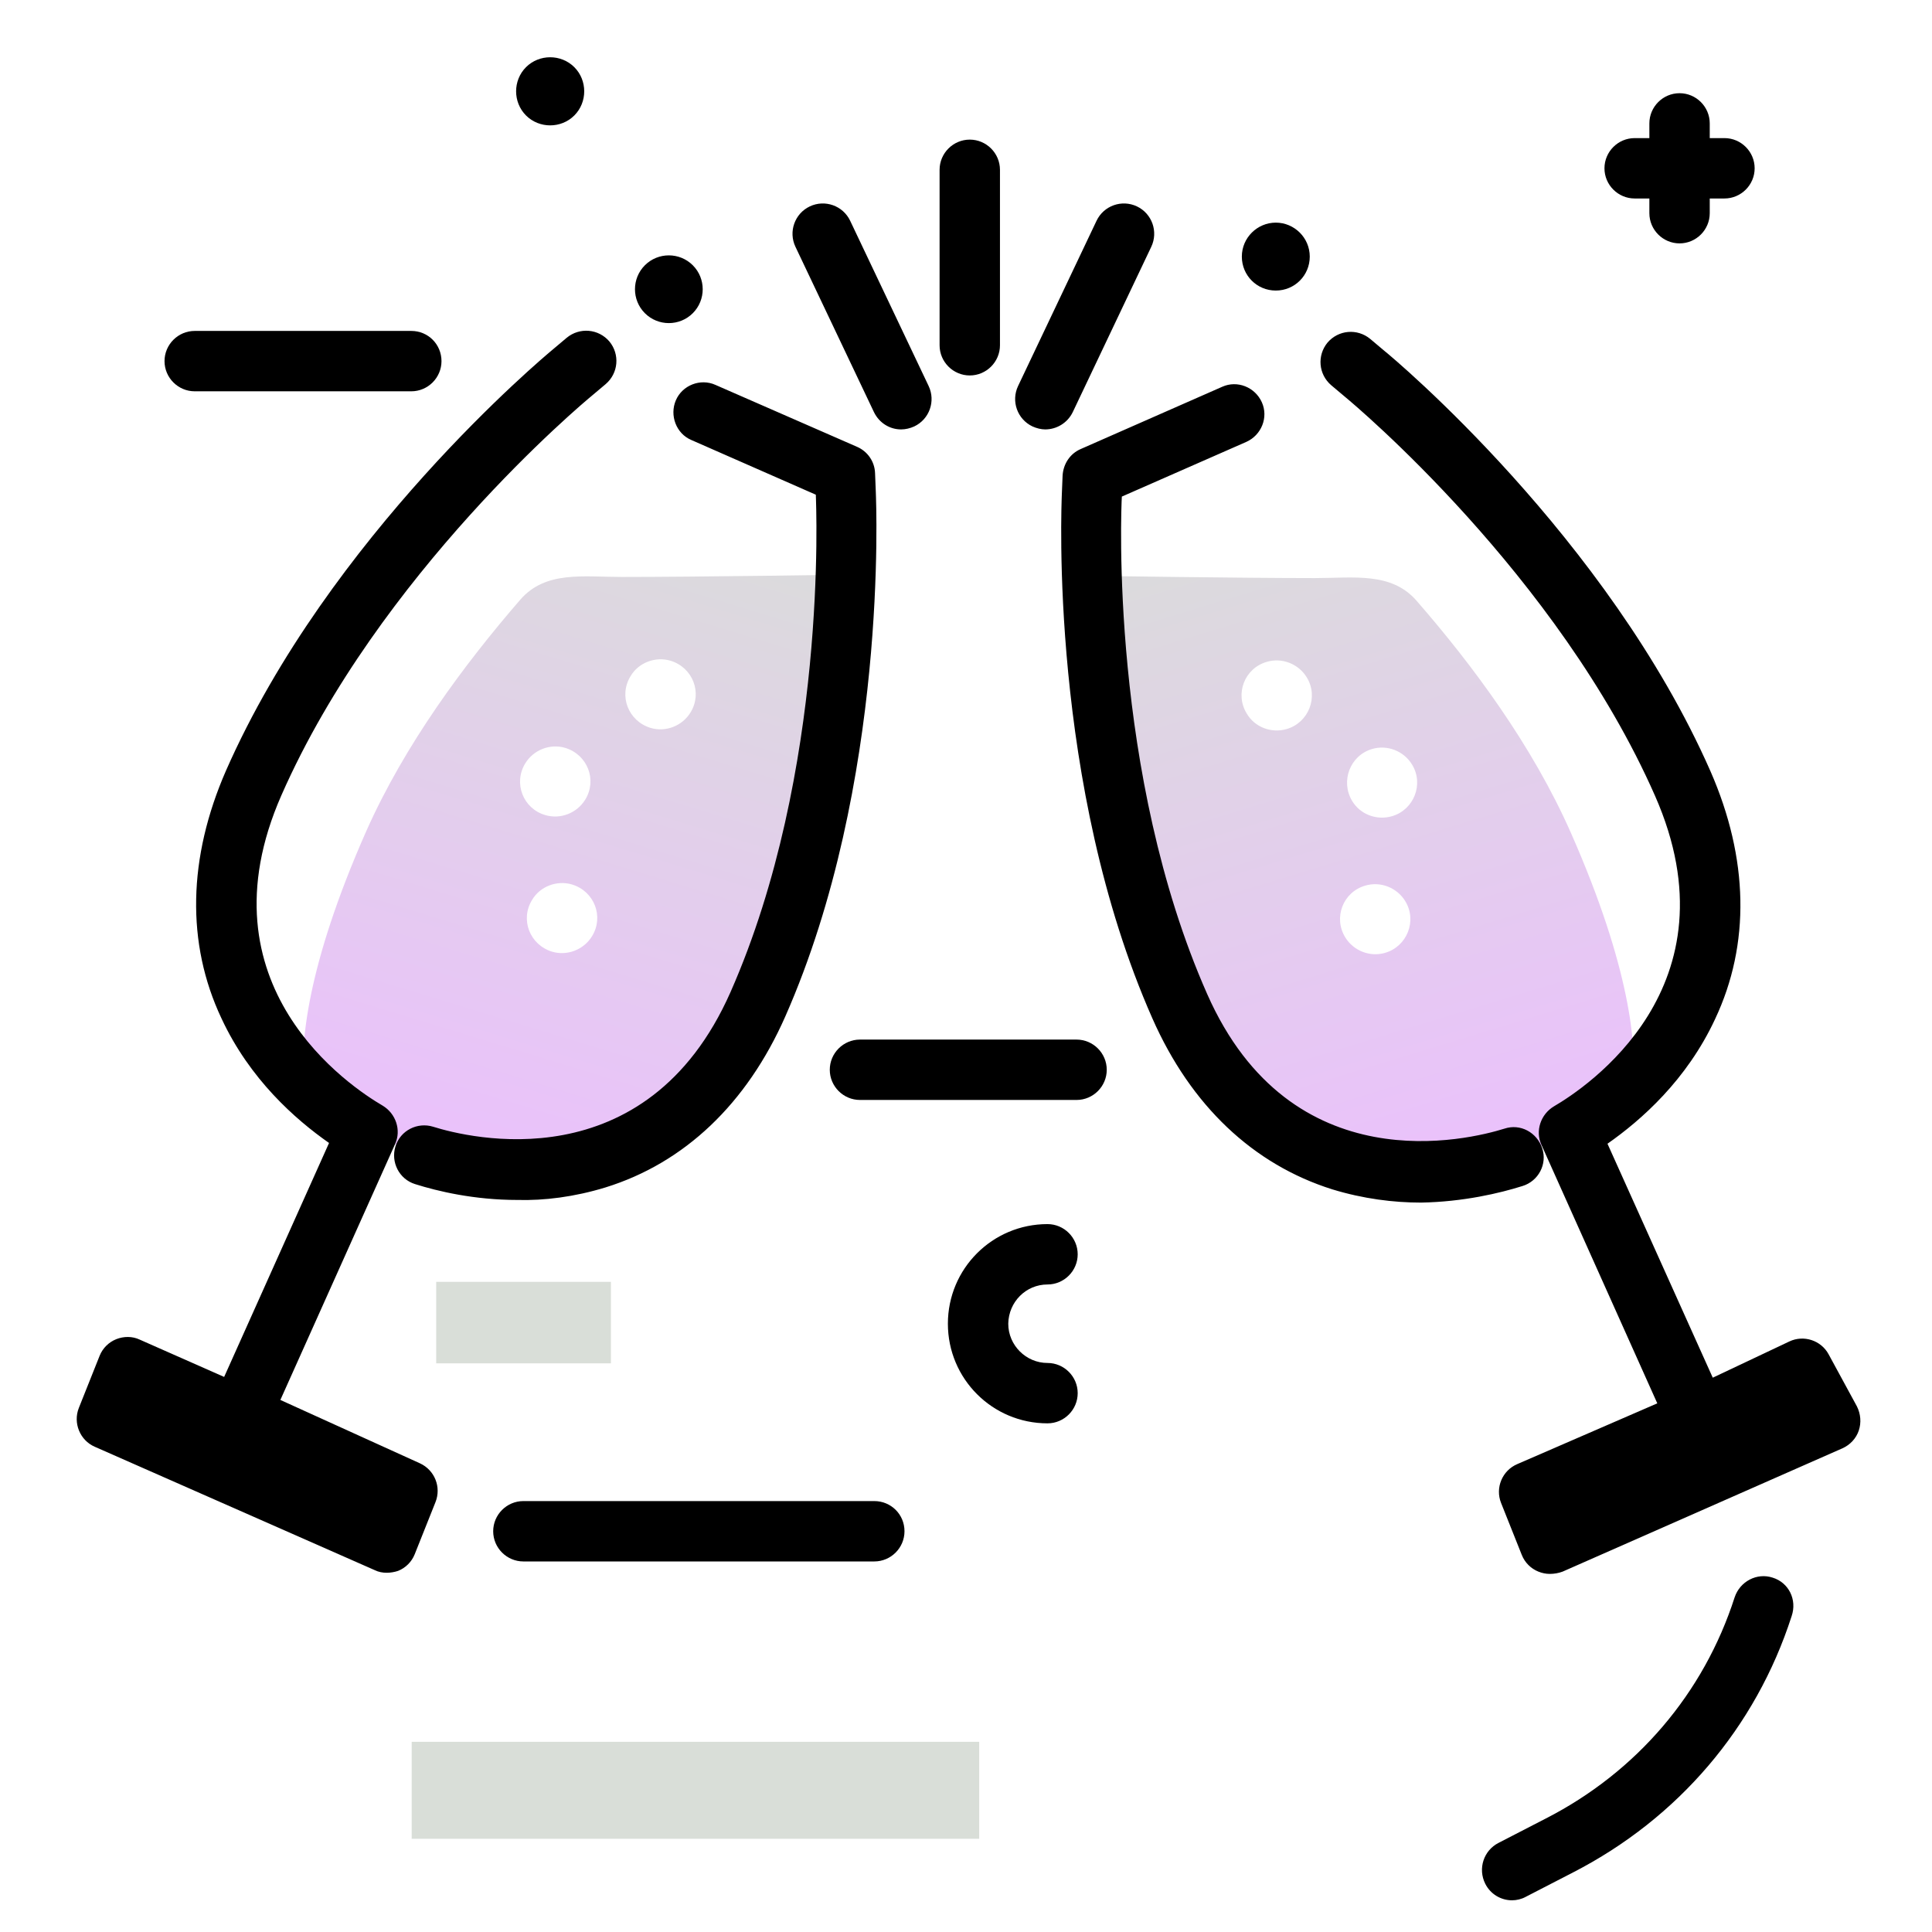 <svg version="1.1" id="Layer_1" xmlns="http://www.w3.org/2000/svg" xmlns:xlink="http://www.w3.org/1999/xlink" x="0px" y="0px" viewBox="0 0 512 512" enable-background="new 0 0 512 512" xml:space="preserve">
<g>
	
		<linearGradient id="SVGID_1_" gradientUnits="userSpaceOnUse" x1="155.724" y1="360.85" x2="131.537" y2="157.674" gradientTransform="matrix(0.915 0.403 -0.403 0.915 129.649 -78.579)" class="gradient-element">
		<stop offset="0" class="primary-color-gradient" style="stop-color: #ebc0fd"></stop>
		<stop offset="1" class="secondary-color-gradient" style="stop-color: #d9ded8"></stop>
	</linearGradient>
	<path fill="url(#SVGID_1_)" d="M224.1,152.3c0,0-39.5,0.6-59.3,0.6c-10.2,0-20.2-1.7-26.9,6c-14.9,17.2-30.7,38.5-40.9,61.5
		c-15.8,35.8-17.5,56.7-16.4,66.4c5.4,5.4,11.3,9.8,16.9,13c3.2,1.9,11.7,5.5,14.8,6.5c25.1,7.9,67.6,7.4,88.5-40.1
		C213.9,236.5,221.5,178,224.1,152.3z M144.5,216c-5.9-1.7-8.5-8.5-5.3-13.7c2.2-3.6,6.6-5.3,10.6-4.1c5.9,1.8,8.5,8.5,5.3,13.7
		C152.9,215.5,148.5,217.2,144.5,216z M146.3,252.2c-5.9-1.8-8.5-8.5-5.3-13.7c2.1-3.6,6.6-5.3,10.6-4.1c5.9,1.8,8.5,8.5,5.3,13.7
		C154.7,251.7,150.3,253.4,146.3,252.2z M172.4,192.9c-5.9-1.8-8.5-8.5-5.3-13.7c2.1-3.6,6.6-5.3,10.6-4.1c5.9,1.8,8.5,8.5,5.3,13.7
		C180.8,192.4,176.4,194.1,172.4,192.9z"></path>
	
		<linearGradient id="SVGID_2_" gradientUnits="userSpaceOnUse" x1="-52.533" y1="452.988" x2="-76.721" y2="249.812" gradientTransform="matrix(-0.915 0.403 0.403 0.915 155.969 -78.579)">
		<stop offset="0" class="primary-color-gradient" style="stop-color: #ebc0fd"></stop>
		<stop offset="1" class="secondary-color-gradient" style="stop-color: #d9ded8"></stop>
	</linearGradient>
	<path fill="url(#SVGID_2_)" d="M312.5,266.5c21,47.5,63.5,48,88.5,40.1c3.2-1,11.6-4.7,14.8-6.5c5.6-3.2,11.4-7.6,16.9-13
		c1.1-9.6-0.6-30.6-16.4-66.4c-10.2-23.1-26-44.4-40.9-61.5c-6.7-7.7-16.7-6-26.9-6c-19.8,0-59.3-0.6-59.3-0.6
		C291.9,178.3,299.4,236.8,312.5,266.5z M358.3,212.2c-3.1-5.2-0.5-12,5.3-13.7c4-1.2,8.4,0.5,10.6,4.1c3.2,5.2,0.5,12-5.3,13.7
		C364.8,217.5,360.4,215.8,358.3,212.2z M356.5,248.4c-3.2-5.2-0.6-12,5.3-13.7c4-1.2,8.4,0.5,10.6,4.1c3.2,5.2,0.5,12-5.3,13.7
		C363.1,253.7,358.7,252,356.5,248.4z M330.4,189.1c-3.2-5.2-0.6-12,5.3-13.7c4-1.2,8.4,0.5,10.6,4.1c3.2,5.2,0.5,12-5.3,13.7
		C336.9,194.4,332.5,192.7,330.4,189.1z"></path>
</g>
<g>
	<path fill="#d9ded8" class="secondary-color" d="M259.5,487.3H109.1v-25.7h150.4V487.3z"></path>
	<path fill="#d9ded8" class="secondary-color" d="M161.9,361.3h-46.3v-21.6h46.3V361.3z"></path>
</g>
<path d="M239.7,405.8c0,4.4-3.6,8-8,8h-93c-4.4,0-8-3.6-8-8s3.6-8,8-8h93C236.1,397.8,239.7,401.3,239.7,405.8z M109,87.7H51.6
	c-4.4,0-8,3.6-8,8s3.6,8,8,8H109c4.4,0,8-3.6,8-8S113.5,87.7,109,87.7z M183.6,83c3.5-3.5,3.5-9.2,0-12.7c-3.5-3.5-9.2-3.5-12.7,0
	s-3.5,9.2,0,12.7C174.4,86.5,180.1,86.5,183.6,83z M152.2,30.6c3.5-3.5,3.5-9.3,0-12.8c-3.5-3.5-9.3-3.5-12.8,0
	c-3.5,3.5-3.5,9.3,0,12.8C142.9,34.1,148.7,34.1,152.2,30.6z M277.6,340.4c4.4,0,8-3.6,8-8s-3.6-8-8-8c-14.6,0-26.4,11.8-26.4,26.4
	s11.8,26.4,26.4,26.4c4.4,0,8-3.6,8-8s-3.6-8-8-8c-5.7,0-10.4-4.7-10.4-10.4C267.3,345,271.9,340.4,277.6,340.4z M433.2,52.6h3.9
	v3.9c0,4.4,3.6,8,8,8s8-3.6,8-8v-3.9h3.9c4.4,0,8-3.6,8-8s-3.6-8-8-8h-3.9v-3.9c0-4.4-3.6-8-8-8s-8,3.6-8,8v3.9h-3.9
	c-4.4,0-8,3.6-8,8S428.8,52.6,433.2,52.6z M469.8,418.1c-4.2-1.4-8.7,1-10.1,5.2c-8.2,25.5-26,46.3-50,58.6l-12.6,6.5
	c-3.9,2-5.5,6.8-3.5,10.8c1.4,2.8,4.2,4.4,7.1,4.4c1.2,0,2.5-0.3,3.6-0.9l12.6-6.5c27.8-14.3,48.4-38.4,57.9-67.9
	C476.3,423.9,474,419.4,469.8,418.1z M338.1,59c-4.9,0-9,4-9,9s4,9,9,9s9-4,9-9S343,59,338.1,59z M285.3,275.5h-57.4
	c-4.4,0-8,3.6-8,8s3.6,8,8,8h57.4c4.4,0,8-3.6,8-8S289.7,275.5,285.3,275.5z"></path>
<path d="M102.5,416.8c-1.1,0-2.2-0.2-3.2-0.7l-74.2-32.7c-3.9-1.7-5.8-6.3-4.2-10.3l5.5-13.8c0.8-2,2.4-3.6,4.4-4.4
	c2-0.8,4.3-0.8,6.2,0.1l22.4,9.9l27.8-62c-9-6.3-21-16.9-28.5-33c-9.4-19.9-8.9-42.6,1.2-65.7c27.3-62,84.1-109.5,86.5-111.5
	l3.8-3.2c3.4-2.8,8.4-2.4,11.3,1c2.8,3.4,2.4,8.4-1,11.3l-3.8,3.2c-2.3,1.9-56.3,47.1-82.1,105.7c-22.3,50.6,18.4,77.4,26.8,82.3
	c3.5,2.1,5,6.5,3.3,10.2l-30.4,67.8l37,16.8c3.9,1.8,5.7,6.3,4.1,10.3l-5.5,13.8c-0.8,2-2.4,3.6-4.4,4.4
	C104.6,416.6,103.5,416.8,102.5,416.8z M160.4,314.7c21-6.5,37.5-22.2,47.7-45.3c27.3-61.9,24.1-135.9,24-139l-0.2-5
	c-0.1-3.1-2-5.8-4.8-7L189.6,102c-4-1.8-8.8,0.1-10.5,4.1s0.1,8.8,4.1,10.5l33,14.5l0,0c0.1,3,3.2,73.3-22.6,131.8
	c-22.3,50.5-69.6,38.6-78.8,35.7c-4.2-1.3-8.7,1-10,5.2c-1.3,4.2,1,8.7,5.2,10c6,1.9,15.7,4.2,27.1,4.2
	C144.2,318.2,152.2,317.2,160.4,314.7z M414.1,416.5l74.2-32.7c2-0.9,3.6-2.6,4.3-4.7c0.7-2.1,0.5-4.4-0.5-6.4l-7.5-13.8
	c-2-3.7-6.6-5.2-10.4-3.4l-20.3,9.6L426,303.1c9-6.3,21-16.9,28.5-33c9.4-19.9,8.9-42.6-1.2-65.7C426,142.4,369.3,94.9,366.9,93
	l-3.8-3.2c-3.4-2.8-8.4-2.4-11.3,1c-2.8,3.4-2.4,8.4,1,11.3l3.8,3.2c2.3,1.9,56.2,47,82,105.6c22.3,50.6-18.4,77.4-26.8,82.3
	c-3.5,2.1-5,6.5-3.3,10.2l30.7,68.5L402.1,388c-4,1.7-5.9,6.3-4.3,10.3l5.5,13.8c0.8,2,2.4,3.6,4.4,4.4c1,0.4,2,0.6,3,0.6
	C411.9,417.1,413,416.9,414.1,416.5z M403.5,314.3c4.2-1.3,6.6-5.8,5.2-10s-5.8-6.6-10-5.2c-9.3,2.9-56.5,14.8-78.8-35.7
	c-25.8-58.4-22.8-128.5-22.6-131.8l33-14.5c4-1.8,5.9-6.5,4.1-10.5c-1.8-4-6.5-5.9-10.5-4.1l-37.5,16.5c-2.8,1.2-4.6,3.9-4.8,7
	l-0.2,4.9c-0.1,3.1-3.4,77,24,139c10.2,23.1,26.7,38.7,47.7,45.3c8.2,2.5,16.2,3.5,23.5,3.5C387.8,318.5,397.5,316.2,403.5,314.3z
	 M242.3,113c4-1.9,5.7-6.7,3.8-10.7l-20.8-43.8c-1.9-4-6.7-5.7-10.7-3.8c-4,1.9-5.7,6.7-3.8,10.7l20.8,43.8c1.4,2.9,4.2,4.6,7.2,4.6
	C240,113.8,241.2,113.5,242.3,113z M284.3,109.2l20.8-43.8c1.9-4,0.2-8.8-3.8-10.7c-4-1.9-8.8-0.2-10.7,3.8l-20.8,43.8
	c-1.9,4-0.2,8.8,3.8,10.7c1.1,0.5,2.3,0.8,3.4,0.8C280,113.8,282.9,112.1,284.3,109.2z M265,91.5V45c0-4.4-3.6-8-8-8s-8,3.6-8,8
	v46.5c0,4.4,3.6,8,8,8S265,95.9,265,91.5z"></path>
</svg>